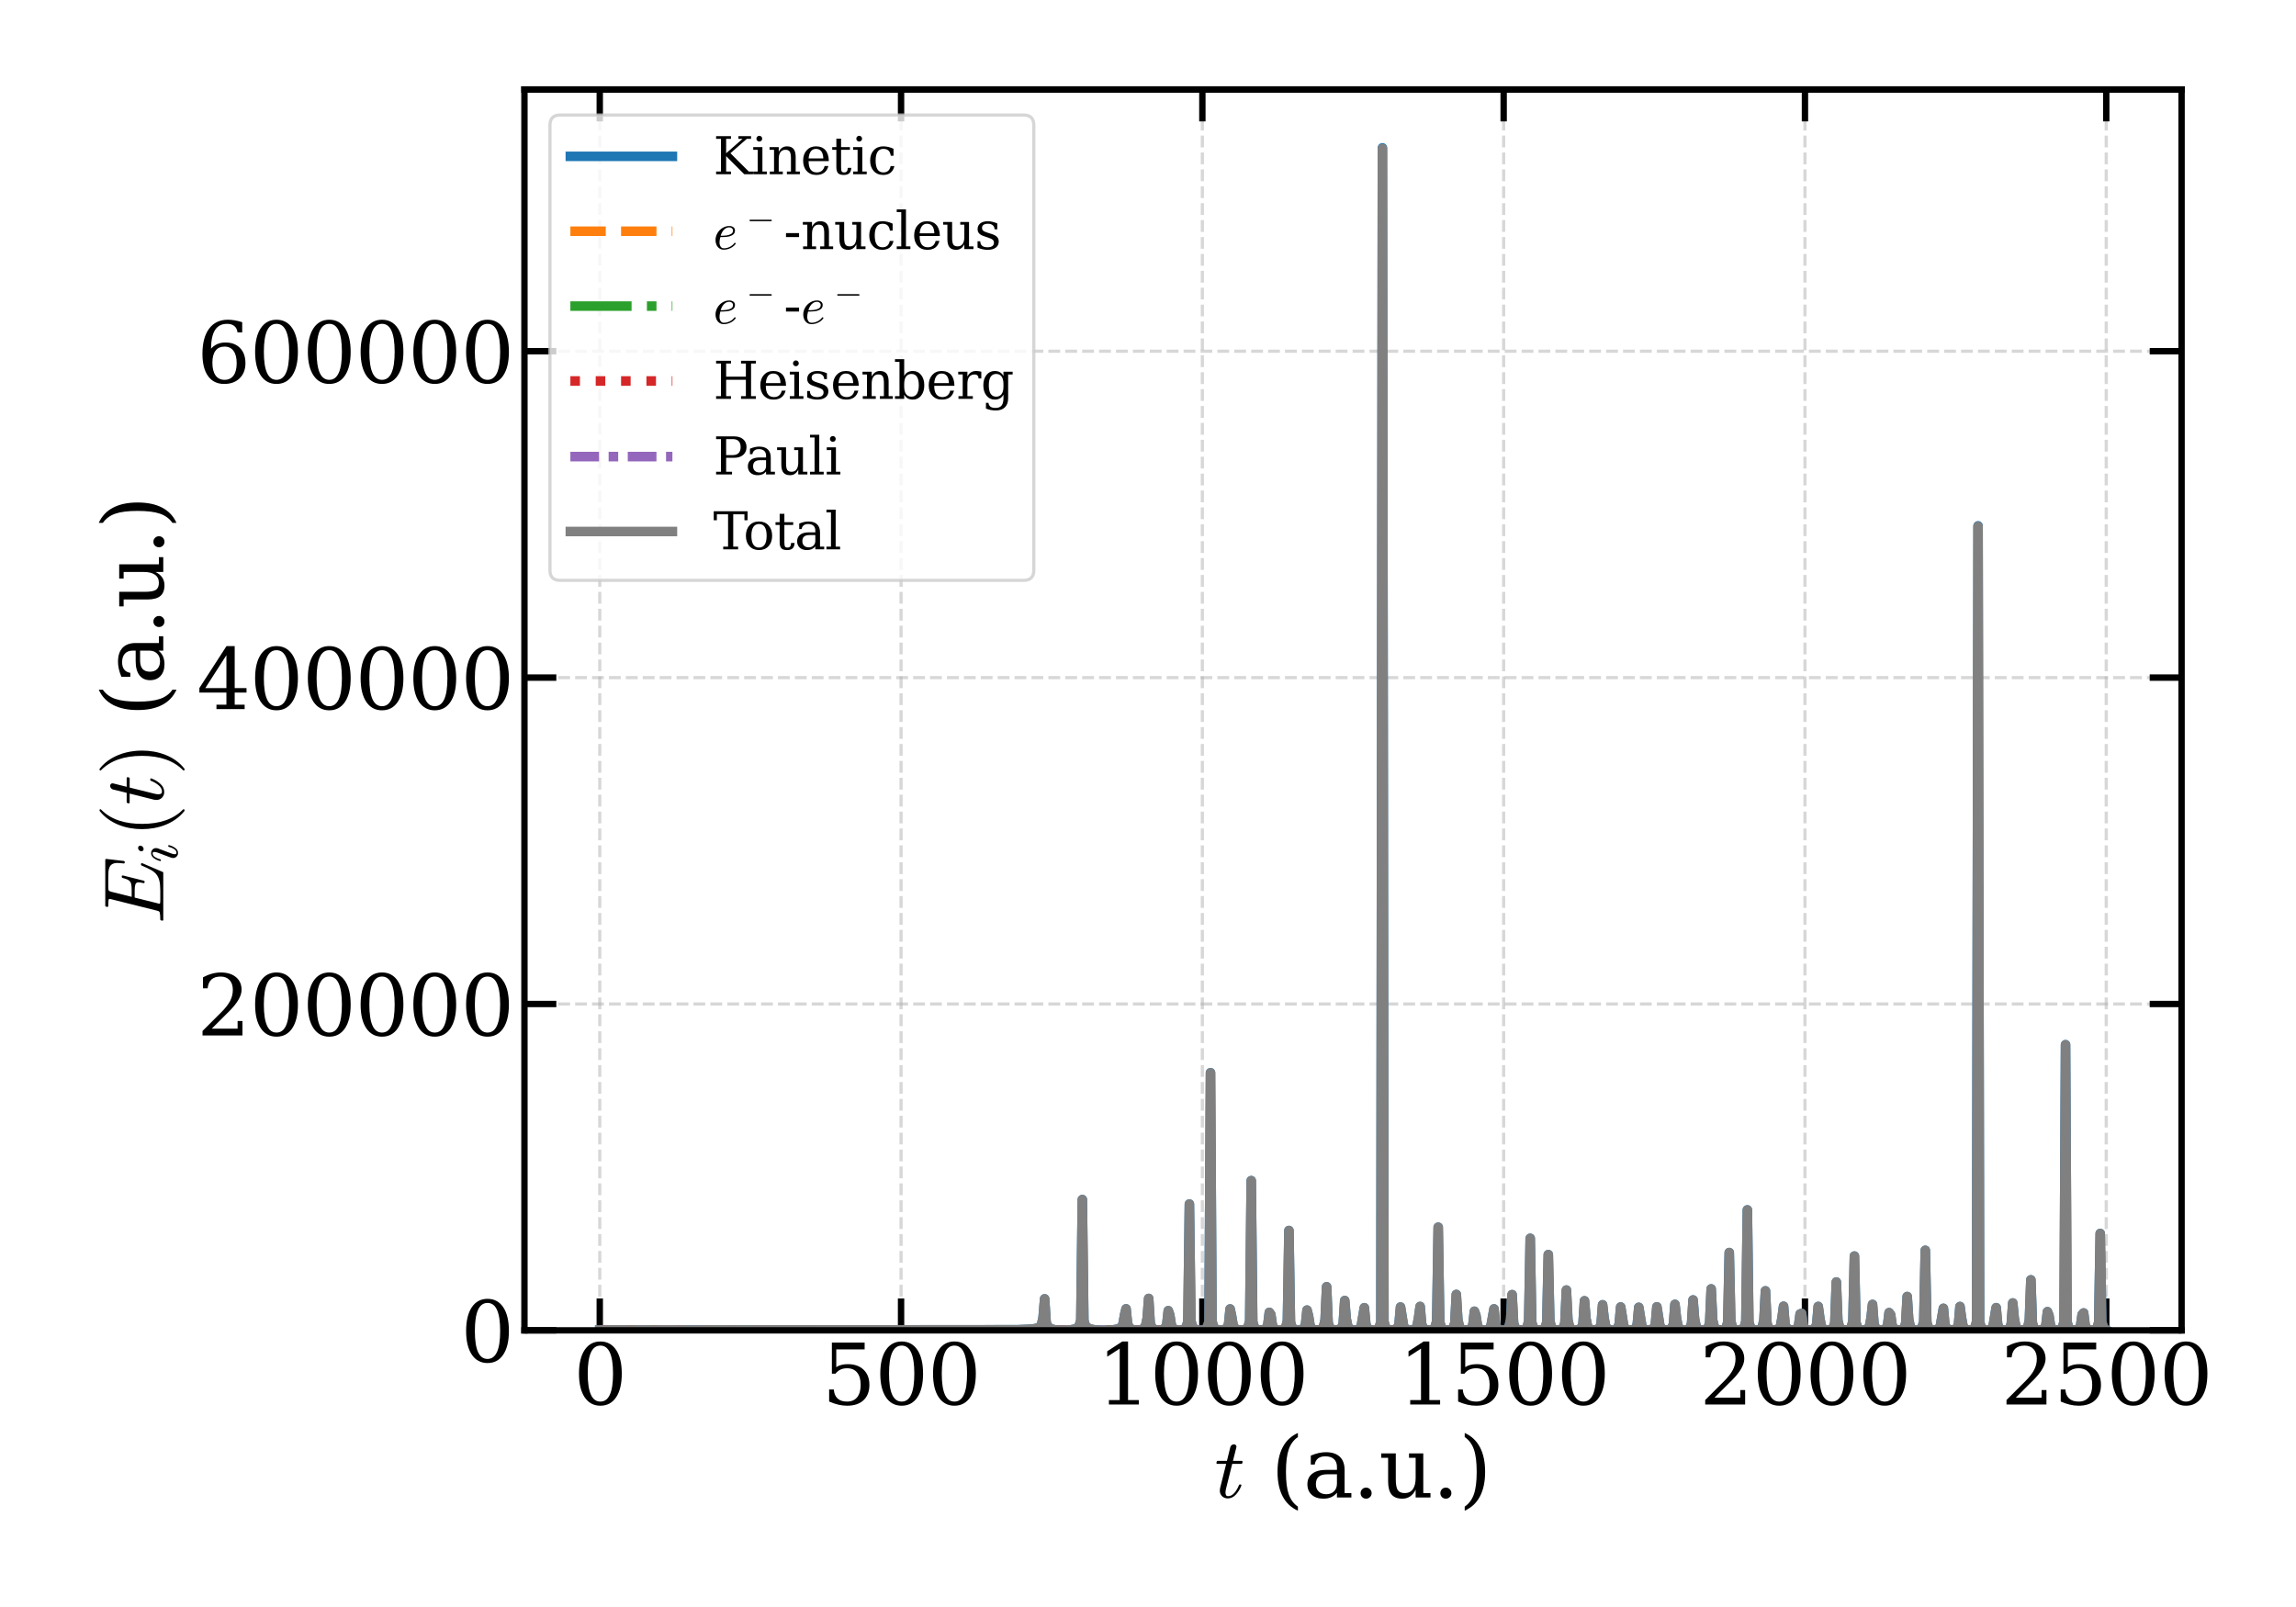 <?xml version="1.0" encoding="utf-8" standalone="no"?>
<!DOCTYPE svg PUBLIC "-//W3C//DTD SVG 1.1//EN"
  "http://www.w3.org/Graphics/SVG/1.1/DTD/svg11.dtd">
<svg xmlns:xlink="http://www.w3.org/1999/xlink" width="720pt" height="504pt" viewBox="0 0 720 504" xmlns="http://www.w3.org/2000/svg" version="1.1">
 <defs>
  <style type="text/css">*{stroke-linejoin: round; stroke-linecap: butt}</style>
 </defs>
 <g id="figure_1">
  <g id="patch_1">
   <path d="M 0 504 
L 720 504 
L 720 0 
L 0 0 
z
" style="fill: #ffffff"/>
  </g>
  <g id="axes_1">
   <g id="patch_2">
    <path d="M 164.46 417.233 
L 684.119 417.233 
L 684.119 28.08 
L 164.46 28.08 
z
" style="fill: #ffffff"/>
   </g>
   <g id="matplotlib.axis_1">
    <g id="xtick_1">
     <g id="line2d_1">
      <path d="M 188.081 417.233 
L 188.081 28.08 
" clip-path="url(#p97bc4ed02d)" style="fill: none; stroke-dasharray: 3.7,1.6; stroke-dashoffset: 0; stroke: #b0b0b0; stroke-opacity: 0.5"/>
     </g>
     <g id="line2d_2">
      <defs>
       <path id="m783e3ac7d3" d="M 0 0 
L 0 -10 
" style="stroke: #000000; stroke-width: 2"/>
      </defs>
      <g>
       <use xlink:href="#m783e3ac7d3" x="188.081" y="417.233" style="stroke: #000000; stroke-width: 2"/>
      </g>
     </g>
     <g id="line2d_3">
      <defs>
       <path id="m27026e82f8" d="M 0 0 
L 0 10 
" style="stroke: #000000; stroke-width: 2"/>
      </defs>
      <g>
       <use xlink:href="#m27026e82f8" x="188.081" y="28.08" style="stroke: #000000; stroke-width: 2"/>
      </g>
     </g>
     <g id="text_1">
      <!-- 0 -->
      <g transform="translate(179.81 440.488) scale(0.26 -0.26)">
       <defs>
        <path id="DejaVuSerif-30" d="M 2034 219 
Q 2513 219 2750 744 
Q 2988 1269 2988 2328 
Q 2988 3391 2750 3916 
Q 2513 4441 2034 4441 
Q 1556 4441 1318 3916 
Q 1081 3391 1081 2328 
Q 1081 1269 1318 744 
Q 1556 219 2034 219 
z
M 2034 -91 
Q 1275 -91 848 546 
Q 422 1184 422 2328 
Q 422 3475 848 4112 
Q 1275 4750 2034 4750 
Q 2797 4750 3222 4112 
Q 3647 3475 3647 2328 
Q 3647 1184 3222 546 
Q 2797 -91 2034 -91 
z
" transform="scale(0.016)"/>
       </defs>
       <use xlink:href="#DejaVuSerif-30"/>
      </g>
     </g>
    </g>
    <g id="xtick_2">
     <g id="line2d_4">
      <path d="M 282.564 417.233 
L 282.564 28.08 
" clip-path="url(#p97bc4ed02d)" style="fill: none; stroke-dasharray: 3.7,1.6; stroke-dashoffset: 0; stroke: #b0b0b0; stroke-opacity: 0.5"/>
     </g>
     <g id="line2d_5">
      <g>
       <use xlink:href="#m783e3ac7d3" x="282.564" y="417.233" style="stroke: #000000; stroke-width: 2"/>
      </g>
     </g>
     <g id="line2d_6">
      <g>
       <use xlink:href="#m27026e82f8" x="282.564" y="28.08" style="stroke: #000000; stroke-width: 2"/>
      </g>
     </g>
     <g id="text_2">
      <!-- 500 -->
      <g transform="translate(257.75 440.488) scale(0.26 -0.26)">
       <defs>
        <path id="DejaVuSerif-35" d="M 3219 4666 
L 3219 4153 
L 1081 4153 
L 1081 2816 
Q 1244 2928 1461 2984 
Q 1678 3041 1947 3041 
Q 2703 3041 3140 2622 
Q 3578 2203 3578 1478 
Q 3578 738 3136 323 
Q 2694 -91 1894 -91 
Q 1572 -91 1234 -12 
Q 897 66 544 225 
L 544 1131 
L 897 1131 
Q 925 688 1179 453 
Q 1434 219 1894 219 
Q 2388 219 2653 544 
Q 2919 869 2919 1478 
Q 2919 2084 2655 2407 
Q 2391 2731 1894 2731 
Q 1613 2731 1398 2631 
Q 1184 2531 1019 2322 
L 750 2322 
L 750 4666 
L 3219 4666 
z
" transform="scale(0.016)"/>
       </defs>
       <use xlink:href="#DejaVuSerif-35"/>
       <use xlink:href="#DejaVuSerif-30" x="63.623"/>
       <use xlink:href="#DejaVuSerif-30" x="127.246"/>
      </g>
     </g>
    </g>
    <g id="xtick_3">
     <g id="line2d_7">
      <path d="M 377.048 417.233 
L 377.048 28.08 
" clip-path="url(#p97bc4ed02d)" style="fill: none; stroke-dasharray: 3.7,1.6; stroke-dashoffset: 0; stroke: #b0b0b0; stroke-opacity: 0.5"/>
     </g>
     <g id="line2d_8">
      <g>
       <use xlink:href="#m783e3ac7d3" x="377.048" y="417.233" style="stroke: #000000; stroke-width: 2"/>
      </g>
     </g>
     <g id="line2d_9">
      <g>
       <use xlink:href="#m27026e82f8" x="377.048" y="28.08" style="stroke: #000000; stroke-width: 2"/>
      </g>
     </g>
     <g id="text_3">
      <!-- 1000 -->
      <g transform="translate(343.963 440.488) scale(0.26 -0.26)">
       <defs>
        <path id="DejaVuSerif-31" d="M 909 0 
L 909 331 
L 1722 331 
L 1722 4213 
L 781 3603 
L 781 4013 
L 1919 4750 
L 2350 4750 
L 2350 331 
L 3163 331 
L 3163 0 
L 909 0 
z
" transform="scale(0.016)"/>
       </defs>
       <use xlink:href="#DejaVuSerif-31"/>
       <use xlink:href="#DejaVuSerif-30" x="63.623"/>
       <use xlink:href="#DejaVuSerif-30" x="127.246"/>
       <use xlink:href="#DejaVuSerif-30" x="190.869"/>
      </g>
     </g>
    </g>
    <g id="xtick_4">
     <g id="line2d_10">
      <path d="M 471.531 417.233 
L 471.531 28.08 
" clip-path="url(#p97bc4ed02d)" style="fill: none; stroke-dasharray: 3.7,1.6; stroke-dashoffset: 0; stroke: #b0b0b0; stroke-opacity: 0.5"/>
     </g>
     <g id="line2d_11">
      <g>
       <use xlink:href="#m783e3ac7d3" x="471.531" y="417.233" style="stroke: #000000; stroke-width: 2"/>
      </g>
     </g>
     <g id="line2d_12">
      <g>
       <use xlink:href="#m27026e82f8" x="471.531" y="28.08" style="stroke: #000000; stroke-width: 2"/>
      </g>
     </g>
     <g id="text_4">
      <!-- 1500 -->
      <g transform="translate(438.446 440.488) scale(0.26 -0.26)">
       <use xlink:href="#DejaVuSerif-31"/>
       <use xlink:href="#DejaVuSerif-35" x="63.623"/>
       <use xlink:href="#DejaVuSerif-30" x="127.246"/>
       <use xlink:href="#DejaVuSerif-30" x="190.869"/>
      </g>
     </g>
    </g>
    <g id="xtick_5">
     <g id="line2d_13">
      <path d="M 566.014 417.233 
L 566.014 28.08 
" clip-path="url(#p97bc4ed02d)" style="fill: none; stroke-dasharray: 3.7,1.6; stroke-dashoffset: 0; stroke: #b0b0b0; stroke-opacity: 0.5"/>
     </g>
     <g id="line2d_14">
      <g>
       <use xlink:href="#m783e3ac7d3" x="566.014" y="417.233" style="stroke: #000000; stroke-width: 2"/>
      </g>
     </g>
     <g id="line2d_15">
      <g>
       <use xlink:href="#m27026e82f8" x="566.014" y="28.08" style="stroke: #000000; stroke-width: 2"/>
      </g>
     </g>
     <g id="text_5">
      <!-- 2000 -->
      <g transform="translate(532.929 440.488) scale(0.26 -0.26)">
       <defs>
        <path id="DejaVuSerif-32" d="M 819 3553 
L 469 3553 
L 469 4384 
Q 803 4563 1142 4656 
Q 1481 4750 1806 4750 
Q 2534 4750 2956 4397 
Q 3378 4044 3378 3438 
Q 3378 2753 2422 1800 
Q 2347 1728 2309 1691 
L 1131 513 
L 3078 513 
L 3078 1088 
L 3444 1088 
L 3444 0 
L 434 0 
L 434 341 
L 1850 1753 
Q 2319 2222 2519 2614 
Q 2719 3006 2719 3438 
Q 2719 3909 2473 4175 
Q 2228 4441 1797 4441 
Q 1350 4441 1106 4219 
Q 863 3997 819 3553 
z
" transform="scale(0.016)"/>
       </defs>
       <use xlink:href="#DejaVuSerif-32"/>
       <use xlink:href="#DejaVuSerif-30" x="63.623"/>
       <use xlink:href="#DejaVuSerif-30" x="127.246"/>
       <use xlink:href="#DejaVuSerif-30" x="190.869"/>
      </g>
     </g>
    </g>
    <g id="xtick_6">
     <g id="line2d_16">
      <path d="M 660.498 417.233 
L 660.498 28.08 
" clip-path="url(#p97bc4ed02d)" style="fill: none; stroke-dasharray: 3.7,1.6; stroke-dashoffset: 0; stroke: #b0b0b0; stroke-opacity: 0.5"/>
     </g>
     <g id="line2d_17">
      <g>
       <use xlink:href="#m783e3ac7d3" x="660.498" y="417.233" style="stroke: #000000; stroke-width: 2"/>
      </g>
     </g>
     <g id="line2d_18">
      <g>
       <use xlink:href="#m27026e82f8" x="660.498" y="28.08" style="stroke: #000000; stroke-width: 2"/>
      </g>
     </g>
     <g id="text_6">
      <!-- 2500 -->
      <g transform="translate(627.413 440.488) scale(0.26 -0.26)">
       <use xlink:href="#DejaVuSerif-32"/>
       <use xlink:href="#DejaVuSerif-35" x="63.623"/>
       <use xlink:href="#DejaVuSerif-30" x="127.246"/>
       <use xlink:href="#DejaVuSerif-30" x="190.869"/>
      </g>
     </g>
    </g>
    <g id="text_7">
     <!-- $t$ (a.u.) -->
     <g transform="translate(380.869 469.652) scale(0.26 -0.26)">
      <defs>
       <path id="Cmmi10-74" d="M 397 519 
Q 397 613 416 697 
L 878 2534 
L 206 2534 
Q 141 2534 141 2619 
Q 166 2759 225 2759 
L 934 2759 
L 1191 3803 
Q 1216 3888 1291 3947 
Q 1366 4006 1459 4006 
Q 1541 4006 1595 3957 
Q 1650 3909 1650 3828 
Q 1650 3809 1648 3798 
Q 1647 3788 1644 3775 
L 1388 2759 
L 2047 2759 
Q 2113 2759 2113 2675 
Q 2109 2659 2100 2621 
Q 2091 2584 2075 2559 
Q 2059 2534 2028 2534 
L 1331 2534 
L 872 684 
Q 825 503 825 372 
Q 825 97 1013 97 
Q 1294 97 1511 361 
Q 1728 625 1844 941 
Q 1869 978 1894 978 
L 1972 978 
Q 1997 978 2012 961 
Q 2028 944 2028 922 
Q 2028 909 2022 903 
Q 1881 516 1612 222 
Q 1344 -72 997 -72 
Q 744 -72 570 93 
Q 397 259 397 519 
z
" transform="scale(0.016)"/>
       <path id="DejaVuSerif-20" transform="scale(0.016)"/>
       <path id="DejaVuSerif-28" d="M 2041 -997 
Q 1281 -656 893 83 
Q 506 822 506 1931 
Q 506 3044 893 3783 
Q 1281 4522 2041 4863 
L 2041 4556 
Q 1559 4225 1350 3623 
Q 1141 3022 1141 1931 
Q 1141 844 1350 242 
Q 1559 -359 2041 -691 
L 2041 -997 
z
" transform="scale(0.016)"/>
       <path id="DejaVuSerif-61" d="M 2547 1044 
L 2547 1747 
L 1806 1747 
Q 1378 1747 1168 1562 
Q 959 1378 959 997 
Q 959 650 1171 447 
Q 1384 244 1747 244 
Q 2106 244 2326 466 
Q 2547 688 2547 1044 
z
M 3122 2075 
L 3122 331 
L 3634 331 
L 3634 0 
L 2547 0 
L 2547 359 
Q 2356 128 2106 18 
Q 1856 -91 1522 -91 
Q 969 -91 644 203 
Q 319 497 319 997 
Q 319 1513 691 1797 
Q 1063 2081 1741 2081 
L 2547 2081 
L 2547 2309 
Q 2547 2688 2317 2895 
Q 2088 3103 1672 3103 
Q 1328 3103 1125 2947 
Q 922 2791 872 2484 
L 575 2484 
L 575 3156 
Q 875 3284 1158 3348 
Q 1441 3413 1709 3413 
Q 2400 3413 2761 3070 
Q 3122 2728 3122 2075 
z
" transform="scale(0.016)"/>
       <path id="DejaVuSerif-2e" d="M 603 325 
Q 603 500 722 622 
Q 841 744 1019 744 
Q 1191 744 1312 622 
Q 1434 500 1434 325 
Q 1434 153 1312 31 
Q 1191 -91 1019 -91 
Q 841 -91 722 29 
Q 603 150 603 325 
z
" transform="scale(0.016)"/>
       <path id="DejaVuSerif-75" d="M 2266 3322 
L 3341 3322 
L 3341 331 
L 3884 331 
L 3884 0 
L 2766 0 
L 2766 588 
Q 2606 256 2353 82 
Q 2100 -91 1766 -91 
Q 1213 -91 952 223 
Q 691 538 691 1209 
L 691 2988 
L 172 2988 
L 172 3322 
L 1269 3322 
L 1269 1388 
Q 1269 781 1417 556 
Q 1566 331 1947 331 
Q 2347 331 2556 625 
Q 2766 919 2766 1478 
L 2766 2988 
L 2266 2988 
L 2266 3322 
z
" transform="scale(0.016)"/>
       <path id="DejaVuSerif-29" d="M 453 -997 
L 453 -691 
Q 934 -359 1145 242 
Q 1356 844 1356 1931 
Q 1356 3022 1145 3623 
Q 934 4225 453 4556 
L 453 4863 
Q 1216 4522 1603 3783 
Q 1991 3044 1991 1931 
Q 1991 822 1603 83 
Q 1216 -656 453 -997 
z
" transform="scale(0.016)"/>
      </defs>
      <use xlink:href="#Cmmi10-74" transform="translate(0 0.016)"/>
      <use xlink:href="#DejaVuSerif-20" transform="translate(36.084 0.016)"/>
      <use xlink:href="#DejaVuSerif-28" transform="translate(67.871 0.016)"/>
      <use xlink:href="#DejaVuSerif-61" transform="translate(106.885 0.016)"/>
      <use xlink:href="#DejaVuSerif-2e" transform="translate(166.504 0.016)"/>
      <use xlink:href="#DejaVuSerif-75" transform="translate(198.291 0.016)"/>
      <use xlink:href="#DejaVuSerif-2e" transform="translate(262.695 0.016)"/>
      <use xlink:href="#DejaVuSerif-29" transform="translate(294.482 0.016)"/>
     </g>
    </g>
   </g>
   <g id="matplotlib.axis_2">
    <g id="ytick_1">
     <g id="line2d_19">
      <path d="M 164.46 417.232 
L 684.119 417.232 
" clip-path="url(#p97bc4ed02d)" style="fill: none; stroke-dasharray: 3.7,1.6; stroke-dashoffset: 0; stroke: #b0b0b0; stroke-opacity: 0.5"/>
     </g>
     <g id="line2d_20">
      <defs>
       <path id="m51a4ccae5e" d="M 0 0 
L 10 0 
" style="stroke: #000000; stroke-width: 2"/>
      </defs>
      <g>
       <use xlink:href="#m51a4ccae5e" x="164.46" y="417.232" style="stroke: #000000; stroke-width: 2"/>
      </g>
     </g>
     <g id="line2d_21">
      <defs>
       <path id="m4ea6a52011" d="M 0 0 
L -10 0 
" style="stroke: #000000; stroke-width: 2"/>
      </defs>
      <g>
       <use xlink:href="#m4ea6a52011" x="684.119" y="417.232" style="stroke: #000000; stroke-width: 2"/>
      </g>
     </g>
     <g id="text_8">
      <!-- 0 -->
      <g transform="translate(144.417 427.11) scale(0.26 -0.26)">
       <use xlink:href="#DejaVuSerif-30"/>
      </g>
     </g>
    </g>
    <g id="ytick_2">
     <g id="line2d_22">
      <path d="M 164.46 314.874 
L 684.119 314.874 
" clip-path="url(#p97bc4ed02d)" style="fill: none; stroke-dasharray: 3.7,1.6; stroke-dashoffset: 0; stroke: #b0b0b0; stroke-opacity: 0.5"/>
     </g>
     <g id="line2d_23">
      <g>
       <use xlink:href="#m51a4ccae5e" x="164.46" y="314.874" style="stroke: #000000; stroke-width: 2"/>
      </g>
     </g>
     <g id="line2d_24">
      <g>
       <use xlink:href="#m4ea6a52011" x="684.119" y="314.874" style="stroke: #000000; stroke-width: 2"/>
      </g>
     </g>
     <g id="text_9">
      <!-- 200000 -->
      <g transform="translate(61.705 324.752) scale(0.26 -0.26)">
       <use xlink:href="#DejaVuSerif-32"/>
       <use xlink:href="#DejaVuSerif-30" x="63.623"/>
       <use xlink:href="#DejaVuSerif-30" x="127.246"/>
       <use xlink:href="#DejaVuSerif-30" x="190.869"/>
       <use xlink:href="#DejaVuSerif-30" x="254.492"/>
       <use xlink:href="#DejaVuSerif-30" x="318.115"/>
      </g>
     </g>
    </g>
    <g id="ytick_3">
     <g id="line2d_25">
      <path d="M 164.46 212.516 
L 684.119 212.516 
" clip-path="url(#p97bc4ed02d)" style="fill: none; stroke-dasharray: 3.7,1.6; stroke-dashoffset: 0; stroke: #b0b0b0; stroke-opacity: 0.5"/>
     </g>
     <g id="line2d_26">
      <g>
       <use xlink:href="#m51a4ccae5e" x="164.46" y="212.516" style="stroke: #000000; stroke-width: 2"/>
      </g>
     </g>
     <g id="line2d_27">
      <g>
       <use xlink:href="#m4ea6a52011" x="684.119" y="212.516" style="stroke: #000000; stroke-width: 2"/>
      </g>
     </g>
     <g id="text_10">
      <!-- 400000 -->
      <g transform="translate(61.705 222.394) scale(0.26 -0.26)">
       <defs>
        <path id="DejaVuSerif-34" d="M 2234 1581 
L 2234 4063 
L 641 1581 
L 2234 1581 
z
M 3609 0 
L 1484 0 
L 1484 331 
L 2234 331 
L 2234 1247 
L 197 1247 
L 197 1588 
L 2241 4750 
L 2859 4750 
L 2859 1581 
L 3750 1581 
L 3750 1247 
L 2859 1247 
L 2859 331 
L 3609 331 
L 3609 0 
z
" transform="scale(0.016)"/>
       </defs>
       <use xlink:href="#DejaVuSerif-34"/>
       <use xlink:href="#DejaVuSerif-30" x="63.623"/>
       <use xlink:href="#DejaVuSerif-30" x="127.246"/>
       <use xlink:href="#DejaVuSerif-30" x="190.869"/>
       <use xlink:href="#DejaVuSerif-30" x="254.492"/>
       <use xlink:href="#DejaVuSerif-30" x="318.115"/>
      </g>
     </g>
    </g>
    <g id="ytick_4">
     <g id="line2d_28">
      <path d="M 164.46 110.158 
L 684.119 110.158 
" clip-path="url(#p97bc4ed02d)" style="fill: none; stroke-dasharray: 3.7,1.6; stroke-dashoffset: 0; stroke: #b0b0b0; stroke-opacity: 0.5"/>
     </g>
     <g id="line2d_29">
      <g>
       <use xlink:href="#m51a4ccae5e" x="164.46" y="110.158" style="stroke: #000000; stroke-width: 2"/>
      </g>
     </g>
     <g id="line2d_30">
      <g>
       <use xlink:href="#m4ea6a52011" x="684.119" y="110.158" style="stroke: #000000; stroke-width: 2"/>
      </g>
     </g>
     <g id="text_11">
      <!-- 600000 -->
      <g transform="translate(61.705 120.036) scale(0.26 -0.26)">
       <defs>
        <path id="DejaVuSerif-36" d="M 2094 219 
Q 2534 219 2771 542 
Q 3009 866 3009 1472 
Q 3009 2078 2771 2401 
Q 2534 2725 2094 2725 
Q 1647 2725 1412 2412 
Q 1178 2100 1178 1509 
Q 1178 888 1415 553 
Q 1653 219 2094 219 
z
M 1075 2569 
Q 1288 2803 1556 2918 
Q 1825 3034 2163 3034 
Q 2859 3034 3264 2615 
Q 3669 2197 3669 1472 
Q 3669 763 3233 336 
Q 2797 -91 2069 -91 
Q 1278 -91 853 498 
Q 428 1088 428 2181 
Q 428 3406 931 4078 
Q 1434 4750 2350 4750 
Q 2597 4750 2869 4703 
Q 3141 4656 3425 4563 
L 3425 3794 
L 3072 3794 
Q 3034 4109 2831 4275 
Q 2628 4441 2284 4441 
Q 1678 4441 1381 3981 
Q 1084 3522 1075 2569 
z
" transform="scale(0.016)"/>
       </defs>
       <use xlink:href="#DejaVuSerif-36"/>
       <use xlink:href="#DejaVuSerif-30" x="63.623"/>
       <use xlink:href="#DejaVuSerif-30" x="127.246"/>
       <use xlink:href="#DejaVuSerif-30" x="190.869"/>
       <use xlink:href="#DejaVuSerif-30" x="254.492"/>
       <use xlink:href="#DejaVuSerif-30" x="318.115"/>
      </g>
     </g>
    </g>
    <g id="text_12">
     <!-- $E_i(t)$ (a.u.) -->
     <g transform="translate(51.205 289.736) rotate(-90) scale(0.26 -0.26)">
      <defs>
       <path id="Cmmi10-45" d="M 300 0 
Q 238 0 238 84 
Q 241 100 250 139 
Q 259 178 276 201 
Q 294 225 319 225 
Q 709 225 863 269 
Q 947 297 984 441 
L 1863 3956 
Q 1875 4019 1875 4044 
Q 1875 4113 1797 4122 
Q 1678 4147 1338 4147 
Q 1275 4147 1275 4231 
Q 1278 4247 1287 4286 
Q 1297 4325 1314 4348 
Q 1331 4372 1356 4372 
L 4825 4372 
Q 4891 4372 4891 4288 
L 4738 2963 
Q 4738 2947 4714 2926 
Q 4691 2906 4672 2906 
L 4616 2906 
Q 4550 2906 4550 2988 
Q 4588 3300 4588 3450 
Q 4588 3706 4500 3848 
Q 4413 3991 4267 4053 
Q 4122 4116 3945 4131 
Q 3769 4147 3481 4147 
L 2753 4147 
Q 2578 4147 2522 4117 
Q 2466 4088 2419 3928 
L 2034 2381 
L 2534 2381 
Q 2859 2381 3025 2426 
Q 3191 2472 3287 2615 
Q 3384 2759 3463 3072 
Q 3469 3094 3486 3111 
Q 3503 3128 3525 3128 
L 3584 3128 
Q 3647 3128 3647 3047 
L 3250 1466 
Q 3238 1409 3188 1409 
L 3128 1409 
Q 3066 1409 3066 1491 
Q 3128 1747 3128 1869 
Q 3128 2056 2959 2106 
Q 2791 2156 2509 2156 
L 1978 2156 
L 1544 416 
Q 1516 338 1516 275 
Q 1516 225 1734 225 
L 2509 225 
Q 2972 225 3259 297 
Q 3547 369 3736 526 
Q 3925 684 4062 928 
Q 4200 1172 4397 1638 
Q 4409 1678 4453 1678 
L 4513 1678 
Q 4538 1678 4556 1656 
Q 4575 1634 4575 1606 
Q 4575 1594 4569 1581 
L 3909 38 
Q 3897 0 3859 0 
L 300 0 
z
" transform="scale(0.016)"/>
       <path id="Cmmi10-69" d="M 500 459 
Q 500 578 550 709 
L 1069 2088 
Q 1153 2322 1153 2472 
Q 1153 2663 1013 2663 
Q 759 2663 595 2402 
Q 431 2141 353 1819 
Q 341 1778 300 1778 
L 225 1778 
Q 172 1778 172 1838 
L 172 1856 
Q 275 2238 487 2533 
Q 700 2828 1025 2828 
Q 1253 2828 1411 2678 
Q 1569 2528 1569 2297 
Q 1569 2178 1516 2047 
L 997 672 
Q 909 459 909 288 
Q 909 97 1056 97 
Q 1306 97 1473 364 
Q 1641 631 1709 941 
Q 1722 978 1759 978 
L 1838 978 
Q 1863 978 1878 961 
Q 1894 944 1894 922 
Q 1894 916 1888 903 
Q 1800 541 1583 234 
Q 1366 -72 1044 -72 
Q 819 -72 659 83 
Q 500 238 500 459 
z
M 1222 3878 
Q 1222 4013 1334 4122 
Q 1447 4231 1581 4231 
Q 1691 4231 1761 4164 
Q 1831 4097 1831 3994 
Q 1831 3850 1717 3742 
Q 1603 3634 1466 3634 
Q 1363 3634 1292 3704 
Q 1222 3775 1222 3878 
z
" transform="scale(0.016)"/>
       <path id="Cmr10-28" d="M 1984 -1588 
Q 1628 -1306 1370 -942 
Q 1113 -578 948 -165 
Q 784 247 703 697 
Q 622 1147 622 1600 
Q 622 2059 703 2509 
Q 784 2959 951 3375 
Q 1119 3791 1378 4153 
Q 1638 4516 1984 4788 
Q 1984 4800 2016 4800 
L 2075 4800 
Q 2094 4800 2109 4783 
Q 2125 4766 2125 4744 
Q 2125 4716 2113 4703 
Q 1800 4397 1592 4047 
Q 1384 3697 1257 3301 
Q 1131 2906 1075 2482 
Q 1019 2059 1019 1600 
Q 1019 -434 2106 -1491 
Q 2125 -1509 2125 -1544 
Q 2125 -1559 2108 -1579 
Q 2091 -1600 2075 -1600 
L 2016 -1600 
Q 1984 -1600 1984 -1588 
z
" transform="scale(0.016)"/>
       <path id="Cmr10-29" d="M 416 -1600 
Q 359 -1600 359 -1544 
Q 359 -1516 372 -1503 
Q 1466 -434 1466 1600 
Q 1466 3634 384 4691 
Q 359 4706 359 4744 
Q 359 4766 376 4783 
Q 394 4800 416 4800 
L 475 4800 
Q 494 4800 506 4788 
Q 966 4425 1272 3906 
Q 1578 3388 1720 2800 
Q 1863 2213 1863 1600 
Q 1863 1147 1786 708 
Q 1709 269 1542 -157 
Q 1375 -584 1119 -945 
Q 863 -1306 506 -1588 
Q 494 -1600 475 -1600 
L 416 -1600 
z
" transform="scale(0.016)"/>
      </defs>
      <use xlink:href="#Cmmi10-45" transform="translate(0 0.016)"/>
      <use xlink:href="#Cmmi10-69" transform="translate(73.779 -16.991) scale(0.7)"/>
      <use xlink:href="#Cmr10-28" transform="translate(104.253 0.016)"/>
      <use xlink:href="#Cmmi10-74" transform="translate(143.072 0.016)"/>
      <use xlink:href="#Cmr10-29" transform="translate(179.156 0.016)"/>
      <use xlink:href="#DejaVuSerif-20" transform="translate(217.974 0.016)"/>
      <use xlink:href="#DejaVuSerif-28" transform="translate(249.761 0.016)"/>
      <use xlink:href="#DejaVuSerif-61" transform="translate(288.775 0.016)"/>
      <use xlink:href="#DejaVuSerif-2e" transform="translate(348.394 0.016)"/>
      <use xlink:href="#DejaVuSerif-75" transform="translate(380.181 0.016)"/>
      <use xlink:href="#DejaVuSerif-2e" transform="translate(444.585 0.016)"/>
      <use xlink:href="#DejaVuSerif-29" transform="translate(476.372 0.016)"/>
     </g>
    </g>
   </g>
   <g id="line2d_31">
    <path d="M 188.081 417.155 
L 319.071 417.046 
L 323.327 416.867 
L 324.746 416.669 
L 325.692 416.352 
L 326.165 416.022 
L 326.638 415.343 
L 327.11 413.168 
L 327.583 407.358 
L 328.056 414.766 
L 328.529 415.936 
L 329.002 416.442 
L 329.948 416.882 
L 330.894 417.08 
L 333.258 417.23 
L 335.622 417.116 
L 337.041 416.838 
L 337.514 416.641 
L 337.987 416.315 
L 338.46 415.704 
L 338.933 414.079 
L 339.406 376.212 
L 339.878 414.253 
L 340.351 415.725 
L 340.824 416.277 
L 341.77 416.781 
L 343.189 417.08 
L 345.553 417.226 
L 348.39 417.156 
L 349.809 416.97 
L 350.755 416.72 
L 351.228 416.494 
L 351.701 416.089 
L 352.174 415.267 
L 352.647 412.402 
L 353.119 410.494 
L 353.592 415.229 
L 354.065 416.258 
L 354.538 416.722 
L 355.484 417.125 
L 356.43 417.23 
L 357.375 417.155 
L 358.321 416.839 
L 358.794 416.475 
L 359.267 415.736 
L 359.74 413.492 
L 360.213 407.232 
L 360.686 415.055 
L 361.159 416.242 
L 361.631 416.745 
L 362.577 417.153 
L 363.523 417.226 
L 364.469 417.044 
L 364.942 416.807 
L 365.415 416.362 
L 365.887 415.37 
L 366.36 411.072 
L 366.833 412.463 
L 367.306 415.585 
L 367.779 416.45 
L 368.252 416.853 
L 369.198 417.185 
L 370.143 417.213 
L 371.089 416.972 
L 371.562 416.673 
L 372.035 416.087 
L 372.508 414.536 
L 372.981 377.62 
L 373.454 414.332 
L 373.927 416.003 
L 374.399 416.626 
L 374.872 416.941 
L 375.818 417.203 
L 376.764 417.206 
L 377.71 416.949 
L 378.183 416.641 
L 378.655 416.04 
L 379.128 414.507 
L 379.601 336.427 
L 380.074 414.436 
L 380.547 416.056 
L 381.02 416.666 
L 381.493 416.972 
L 382.439 417.216 
L 383.384 417.177 
L 384.33 416.811 
L 384.803 416.355 
L 385.276 415.324 
L 385.749 410.536 
L 386.222 412.791 
L 386.695 415.659 
L 387.167 416.481 
L 387.64 416.863 
L 388.586 417.188 
L 389.532 417.21 
L 390.478 416.955 
L 390.951 416.641 
L 391.423 416.018 
L 391.896 414.373 
L 392.369 370.273 
L 392.842 414.622 
L 393.315 416.156 
L 393.788 416.739 
L 394.261 417.028 
L 395.207 417.229 
L 396.152 417.105 
L 396.625 416.889 
L 397.098 416.467 
L 397.571 415.519 
L 398.044 411.604 
L 398.517 412.26 
L 398.99 415.621 
L 399.463 416.508 
L 399.935 416.909 
L 400.881 417.212 
L 401.827 417.167 
L 402.3 417.012 
L 402.773 416.708 
L 403.246 416.089 
L 403.719 414.394 
L 404.192 385.914 
L 404.664 414.689 
L 405.137 416.179 
L 405.61 416.751 
L 406.083 417.034 
L 407.029 417.229 
L 407.975 417.098 
L 408.448 416.873 
L 408.92 416.433 
L 409.393 415.428 
L 409.866 410.888 
L 410.339 412.73 
L 410.812 415.707 
L 411.285 416.544 
L 411.758 416.929 
L 412.704 417.216 
L 413.649 417.157 
L 414.122 416.991 
L 414.595 416.666 
L 415.068 415.992 
L 415.541 414.029 
L 416.014 403.561 
L 416.487 414.953 
L 416.96 416.266 
L 417.432 416.793 
L 417.905 417.057 
L 418.851 417.23 
L 419.797 417.075 
L 420.27 416.828 
L 420.743 416.337 
L 421.216 415.161 
L 421.688 407.894 
L 422.161 413.611 
L 422.634 415.893 
L 423.107 416.625 
L 423.58 416.971 
L 424.526 417.223 
L 425.472 417.135 
L 425.944 416.945 
L 426.417 416.574 
L 426.89 415.774 
L 427.836 410.142 
L 428.309 415.353 
L 428.782 416.409 
L 429.255 416.864 
L 430.2 417.204 
L 431.146 417.176 
L 431.619 417.03 
L 432.092 416.739 
L 432.565 416.145 
L 433.038 414.562 
L 433.511 46.357 
L 433.984 414.555 
L 434.456 416.144 
L 434.929 416.738 
L 435.402 417.03 
L 436.348 417.229 
L 437.294 417.093 
L 437.767 416.861 
L 438.24 416.402 
L 438.712 415.332 
L 439.185 409.928 
L 440.131 415.795 
L 440.604 416.586 
L 441.077 416.953 
L 442.023 417.221 
L 442.968 417.141 
L 443.441 416.955 
L 443.914 416.591 
L 444.387 415.808 
L 444.86 413.206 
L 445.333 409.746 
L 445.806 415.319 
L 446.279 416.4 
L 446.752 416.862 
L 447.697 417.205 
L 448.643 417.174 
L 449.116 417.024 
L 449.589 416.724 
L 450.062 416.108 
L 450.535 414.42 
L 451.008 384.88 
L 451.48 414.702 
L 451.953 416.194 
L 452.426 416.764 
L 452.899 417.045 
L 453.845 417.23 
L 454.791 417.074 
L 455.264 416.82 
L 455.736 416.312 
L 456.209 415.065 
L 456.682 405.978 
L 457.155 413.869 
L 457.628 415.964 
L 458.101 416.662 
L 458.574 416.993 
L 459.52 417.227 
L 460.465 417.112 
L 460.938 416.896 
L 461.411 416.467 
L 461.884 415.491 
L 462.357 411.247 
L 462.83 412.56 
L 463.303 415.693 
L 463.776 416.549 
L 464.249 416.937 
L 465.194 417.219 
L 466.14 417.141 
L 466.613 416.952 
L 467.086 416.578 
L 467.559 415.764 
L 468.505 410.513 
L 468.977 415.407 
L 469.45 416.438 
L 469.923 416.883 
L 470.869 417.21 
L 471.815 417.162 
L 472.288 416.996 
L 472.761 416.665 
L 473.233 415.968 
L 473.706 413.87 
L 474.179 406.034 
L 474.652 415.076 
L 475.125 416.321 
L 475.598 416.827 
L 476.071 417.079 
L 477.017 417.23 
L 477.962 417.03 
L 478.435 416.73 
L 478.908 416.112 
L 479.381 414.407 
L 479.854 388.37 
L 480.327 414.735 
L 480.8 416.21 
L 481.273 416.776 
L 481.745 417.053 
L 482.691 417.23 
L 483.637 417.057 
L 484.11 416.783 
L 484.583 416.224 
L 485.056 414.78 
L 485.529 393.481 
L 486.001 414.354 
L 486.474 416.1 
L 486.947 416.727 
L 487.42 417.029 
L 488.366 417.23 
L 489.312 417.077 
L 489.785 416.82 
L 490.257 416.303 
L 490.73 415.018 
L 491.203 404.6 
L 491.676 413.998 
L 492.149 416.006 
L 492.622 416.685 
L 493.095 417.008 
L 494.041 417.229 
L 494.986 417.092 
L 495.459 416.85 
L 495.932 416.364 
L 496.405 415.193 
L 496.878 407.971 
L 497.351 413.637 
L 497.824 415.92 
L 498.297 416.649 
L 498.769 416.991 
L 499.715 417.227 
L 500.661 417.102 
L 501.134 416.869 
L 501.607 416.401 
L 502.08 415.291 
L 502.553 409.217 
L 503.025 413.387 
L 503.498 415.866 
L 503.971 416.627 
L 504.444 416.98 
L 505.39 417.226 
L 506.336 417.108 
L 506.809 416.881 
L 507.281 416.425 
L 507.754 415.355 
L 508.227 409.912 
L 509.173 415.826 
L 509.646 416.611 
L 510.119 416.973 
L 511.065 417.226 
L 512.01 417.11 
L 512.483 416.884 
L 512.956 416.431 
L 513.429 415.368 
L 513.902 410.018 
L 514.848 415.821 
L 515.321 416.609 
L 515.794 416.973 
L 516.739 417.226 
L 517.685 417.11 
L 518.158 416.883 
L 518.631 416.427 
L 519.104 415.354 
L 519.577 409.866 
L 520.522 415.834 
L 520.995 416.616 
L 521.468 416.977 
L 522.414 417.226 
L 523.36 417.105 
L 523.833 416.873 
L 524.306 416.404 
L 524.778 415.287 
L 525.251 409.09 
L 525.724 413.428 
L 526.197 415.88 
L 526.67 416.636 
L 527.143 416.987 
L 528.089 417.227 
L 529.034 417.097 
L 529.507 416.856 
L 529.98 416.369 
L 530.453 415.187 
L 530.926 407.705 
L 531.399 413.694 
L 531.872 415.942 
L 532.345 416.664 
L 532.818 417.001 
L 533.763 417.229 
L 534.709 417.085 
L 535.182 416.831 
L 535.655 416.313 
L 536.128 415.02 
L 536.601 404.234 
L 537.074 414.042 
L 537.546 416.028 
L 538.019 416.701 
L 538.492 417.02 
L 539.438 417.23 
L 540.384 417.069 
L 540.857 416.797 
L 541.33 416.241 
L 541.802 414.794 
L 542.275 392.836 
L 542.748 414.383 
L 543.221 416.12 
L 543.694 416.743 
L 544.167 417.042 
L 545.113 417.23 
L 546.058 417.048 
L 546.531 416.756 
L 547.004 416.15 
L 547.477 414.487 
L 547.95 379.454 
L 548.423 414.712 
L 548.896 416.218 
L 549.369 416.788 
L 549.842 417.065 
L 550.787 417.23 
L 551.733 417.021 
L 552.206 416.7 
L 552.679 416.021 
L 553.152 414.004 
L 553.625 404.85 
L 554.098 415.05 
L 554.57 416.327 
L 555.043 416.839 
L 555.516 417.09 
L 556.462 417.228 
L 557.408 416.986 
L 557.881 416.63 
L 558.354 415.857 
L 558.826 413.286 
L 559.299 409.679 
L 559.772 415.35 
L 560.245 416.433 
L 560.718 416.89 
L 561.191 417.116 
L 562.137 417.223 
L 562.61 417.142 
L 563.082 416.944 
L 563.555 416.544 
L 564.028 415.644 
L 564.501 412.106 
L 564.974 411.926 
L 565.447 415.617 
L 565.92 416.535 
L 566.393 416.94 
L 567.338 417.223 
L 568.284 417.117 
L 568.757 416.892 
L 569.23 416.436 
L 569.703 415.357 
L 570.176 409.739 
L 570.649 413.273 
L 571.122 415.857 
L 571.595 416.632 
L 572.067 416.988 
L 573.013 417.228 
L 573.959 417.086 
L 574.432 416.828 
L 574.905 416.3 
L 575.378 414.961 
L 575.851 402.064 
L 576.323 414.17 
L 576.796 416.069 
L 577.269 416.724 
L 577.742 417.034 
L 578.688 417.23 
L 579.634 417.046 
L 580.107 416.749 
L 580.579 416.125 
L 581.052 414.378 
L 581.525 393.933 
L 581.998 414.818 
L 582.471 416.256 
L 582.944 416.809 
L 583.417 417.076 
L 584.363 417.229 
L 585.308 416.998 
L 585.781 416.65 
L 586.254 415.896 
L 586.727 413.445 
L 587.2 409.109 
L 587.673 415.306 
L 588.146 416.42 
L 588.619 416.886 
L 589.091 417.115 
L 590.037 417.223 
L 590.51 417.139 
L 590.983 416.937 
L 591.456 416.525 
L 591.929 415.586 
L 592.402 411.681 
L 592.875 412.331 
L 593.347 415.686 
L 593.82 416.565 
L 594.293 416.957 
L 595.239 417.225 
L 596.185 417.102 
L 596.658 416.86 
L 597.131 416.364 
L 597.603 415.142 
L 598.076 406.628 
L 598.549 413.857 
L 599.022 415.994 
L 599.495 416.694 
L 599.968 417.021 
L 600.914 417.23 
L 601.859 417.052 
L 602.332 416.757 
L 602.805 416.138 
L 603.278 414.41 
L 603.751 392.135 
L 604.224 414.806 
L 604.697 416.256 
L 605.17 416.811 
L 605.643 417.079 
L 606.588 417.228 
L 607.534 416.986 
L 608.007 416.623 
L 608.48 415.826 
L 609.426 410.336 
L 609.899 415.427 
L 610.371 416.468 
L 610.844 416.911 
L 611.317 417.128 
L 612.263 417.219 
L 612.736 417.123 
L 613.209 416.901 
L 613.682 416.447 
L 614.155 415.37 
L 614.627 409.763 
L 615.1 413.284 
L 615.573 415.869 
L 616.046 416.643 
L 616.519 416.997 
L 617.465 417.229 
L 618.411 417.068 
L 618.883 416.787 
L 619.356 416.201 
L 619.829 414.616 
L 620.302 164.91 
L 620.775 414.633 
L 621.248 416.206 
L 621.721 416.79 
L 622.194 417.07 
L 623.139 417.229 
L 624.085 416.993 
L 624.558 416.634 
L 625.031 415.847 
L 625.977 410.125 
L 626.45 415.411 
L 626.923 416.465 
L 627.396 416.912 
L 627.868 417.129 
L 628.814 417.217 
L 629.287 417.119 
L 629.76 416.889 
L 630.233 416.418 
L 630.706 415.281 
L 631.179 408.648 
L 631.652 413.568 
L 632.124 415.935 
L 632.597 416.674 
L 633.07 417.014 
L 634.016 417.23 
L 634.962 417.047 
L 635.435 416.742 
L 635.908 416.094 
L 636.38 414.218 
L 636.853 401.395 
L 637.326 414.966 
L 637.799 416.315 
L 638.272 416.843 
L 638.745 417.097 
L 639.691 417.225 
L 640.164 417.145 
L 640.636 416.942 
L 641.109 416.525 
L 641.582 415.562 
L 642.055 411.387 
L 642.528 412.579 
L 643.001 415.743 
L 643.474 416.596 
L 643.947 416.977 
L 644.892 417.228 
L 645.838 417.073 
L 646.311 416.792 
L 646.784 416.204 
L 647.257 414.603 
L 647.73 327.632 
L 648.203 414.669 
L 648.676 416.224 
L 649.148 416.802 
L 649.621 417.078 
L 650.567 417.228 
L 651.04 417.157 
L 651.513 416.968 
L 651.986 416.578 
L 652.459 415.696 
L 652.932 412.29 
L 653.404 411.783 
L 653.877 415.62 
L 654.35 416.549 
L 654.823 416.955 
L 655.296 417.151 
L 656.242 417.207 
L 656.715 417.086 
L 657.188 416.819 
L 657.66 416.259 
L 658.133 414.782 
L 658.606 386.848 
L 659.079 414.482 
L 659.552 416.171 
L 660.025 416.779 
L 660.498 417.067 
L 660.498 417.067 
" clip-path="url(#p97bc4ed02d)" style="fill: none; stroke: #1f77b4; stroke-width: 3; stroke-linecap: square"/>
   </g>
   <g id="line2d_32">
    <path d="M 188.081 417.236 
L 660.498 417.232 
L 660.498 417.232 
" clip-path="url(#p97bc4ed02d)" style="fill: none; stroke-dasharray: 11.1,4.8; stroke-dashoffset: 0; stroke: #ff7f0e; stroke-width: 3"/>
   </g>
   <g id="line2d_33">
    <path d="M 188.081 417.232 
L 660.498 417.232 
L 660.498 417.232 
" clip-path="url(#p97bc4ed02d)" style="fill: none; stroke-dasharray: 19.2,4.8,3,4.8; stroke-dashoffset: 0; stroke: #2ca02c; stroke-width: 3"/>
   </g>
   <g id="line2d_34">
    <path d="M 188.081 417.232 
L 660.498 417.232 
L 660.498 417.232 
" clip-path="url(#p97bc4ed02d)" style="fill: none; stroke-dasharray: 3,4.95; stroke-dashoffset: 0; stroke: #d62728; stroke-width: 3"/>
   </g>
   <g id="line2d_35">
    <path d="M 188.081 417.232 
L 660.498 417.232 
L 660.498 417.232 
" clip-path="url(#p97bc4ed02d)" style="fill: none; stroke-dasharray: 9,3,3,3; stroke-dashoffset: 0; stroke: #9467bd; stroke-width: 3"/>
   </g>
   <g id="line2d_36">
    <path d="M 188.081 417.158 
L 319.071 417.049 
L 323.327 416.87 
L 324.746 416.672 
L 325.692 416.355 
L 326.165 416.026 
L 326.638 415.347 
L 327.11 413.172 
L 327.583 407.366 
L 328.056 414.769 
L 328.529 415.939 
L 329.002 416.445 
L 329.948 416.884 
L 330.894 417.083 
L 333.258 417.232 
L 335.622 417.118 
L 337.041 416.84 
L 337.514 416.644 
L 337.987 416.317 
L 338.46 415.707 
L 338.933 414.082 
L 339.406 376.241 
L 339.878 414.258 
L 340.351 415.729 
L 340.824 416.28 
L 341.77 416.784 
L 343.189 417.081 
L 345.08 417.216 
L 347.918 417.189 
L 349.809 416.973 
L 350.755 416.723 
L 351.228 416.496 
L 351.701 416.091 
L 352.174 415.271 
L 352.647 412.407 
L 353.119 410.5 
L 353.592 415.232 
L 354.065 416.26 
L 354.538 416.724 
L 355.484 417.126 
L 356.43 417.231 
L 357.375 417.157 
L 358.321 416.84 
L 358.794 416.477 
L 359.267 415.738 
L 359.74 413.496 
L 360.213 407.24 
L 360.686 415.058 
L 361.159 416.244 
L 361.631 416.747 
L 362.577 417.155 
L 363.523 417.227 
L 364.469 417.046 
L 364.942 416.809 
L 365.415 416.364 
L 365.887 415.373 
L 366.36 411.077 
L 366.833 412.468 
L 367.306 415.587 
L 367.779 416.452 
L 368.252 416.855 
L 369.198 417.186 
L 370.143 417.215 
L 371.089 416.973 
L 371.562 416.675 
L 372.035 416.089 
L 372.508 414.539 
L 372.981 377.648 
L 373.454 414.335 
L 373.927 416.005 
L 374.399 416.628 
L 374.872 416.943 
L 375.818 417.205 
L 376.764 417.207 
L 377.71 416.95 
L 378.183 416.643 
L 378.655 416.042 
L 379.128 414.51 
L 379.601 336.484 
L 380.074 414.44 
L 380.547 416.059 
L 381.02 416.668 
L 381.493 416.974 
L 382.439 417.217 
L 383.384 417.179 
L 384.33 416.813 
L 384.803 416.358 
L 385.276 415.327 
L 385.749 410.542 
L 386.222 412.796 
L 386.695 415.662 
L 387.167 416.484 
L 387.64 416.865 
L 388.586 417.19 
L 389.532 417.212 
L 390.478 416.957 
L 390.951 416.643 
L 391.423 416.02 
L 391.896 414.378 
L 392.369 370.307 
L 392.842 414.626 
L 393.315 416.158 
L 393.788 416.741 
L 394.261 417.029 
L 395.207 417.23 
L 396.152 417.107 
L 396.625 416.89 
L 397.098 416.469 
L 397.571 415.522 
L 398.044 411.61 
L 398.517 412.265 
L 398.99 415.624 
L 399.463 416.51 
L 399.935 416.911 
L 400.881 417.213 
L 401.827 417.168 
L 402.3 417.014 
L 402.773 416.71 
L 403.246 416.091 
L 403.719 414.398 
L 404.192 385.937 
L 404.664 414.692 
L 405.137 416.181 
L 405.61 416.753 
L 406.083 417.036 
L 407.029 417.231 
L 407.975 417.099 
L 408.448 416.875 
L 408.92 416.436 
L 409.393 415.431 
L 409.866 410.893 
L 410.339 412.734 
L 410.812 415.709 
L 411.285 416.546 
L 411.758 416.931 
L 412.704 417.217 
L 413.649 417.159 
L 414.122 416.993 
L 414.595 416.668 
L 415.068 415.995 
L 415.541 414.033 
L 416.014 403.572 
L 416.487 414.956 
L 416.96 416.268 
L 417.432 416.795 
L 417.905 417.059 
L 418.851 417.232 
L 419.797 417.077 
L 420.27 416.829 
L 420.743 416.339 
L 421.216 415.164 
L 421.688 407.902 
L 422.161 413.615 
L 422.634 415.895 
L 423.107 416.627 
L 423.58 416.973 
L 424.526 417.224 
L 425.472 417.137 
L 425.944 416.947 
L 426.417 416.576 
L 426.89 415.777 
L 427.836 410.148 
L 428.309 415.356 
L 428.782 416.411 
L 429.255 416.866 
L 430.2 417.206 
L 431.146 417.178 
L 431.619 417.032 
L 432.092 416.741 
L 432.565 416.148 
L 433.038 414.566 
L 433.511 46.611 
L 433.984 414.559 
L 434.456 416.146 
L 434.929 416.74 
L 435.402 417.032 
L 436.348 417.231 
L 437.294 417.095 
L 437.767 416.863 
L 438.24 416.405 
L 438.712 415.335 
L 439.185 409.935 
L 440.131 415.798 
L 440.604 416.588 
L 441.077 416.954 
L 442.023 417.222 
L 442.968 417.142 
L 443.441 416.957 
L 443.914 416.593 
L 444.387 415.81 
L 444.86 413.21 
L 445.333 409.752 
L 445.806 415.322 
L 446.279 416.402 
L 446.752 416.863 
L 447.697 417.206 
L 448.643 417.176 
L 449.116 417.026 
L 449.589 416.726 
L 450.062 416.11 
L 450.535 414.423 
L 451.008 384.904 
L 451.48 414.705 
L 451.953 416.196 
L 452.426 416.766 
L 452.899 417.047 
L 453.845 417.232 
L 454.791 417.075 
L 455.264 416.822 
L 455.736 416.314 
L 456.209 415.068 
L 456.682 405.987 
L 457.155 413.873 
L 457.628 415.967 
L 458.101 416.664 
L 458.574 416.995 
L 459.52 417.228 
L 460.465 417.114 
L 460.938 416.898 
L 461.411 416.469 
L 461.884 415.493 
L 462.357 411.253 
L 462.83 412.565 
L 463.303 415.696 
L 463.776 416.551 
L 464.249 416.939 
L 465.194 417.221 
L 466.14 417.143 
L 466.613 416.954 
L 467.086 416.58 
L 467.559 415.767 
L 468.505 410.519 
L 468.977 415.409 
L 469.45 416.44 
L 469.923 416.885 
L 470.869 417.212 
L 471.815 417.164 
L 472.288 416.998 
L 472.761 416.667 
L 473.233 415.97 
L 473.706 413.874 
L 474.179 406.043 
L 474.652 415.079 
L 475.125 416.323 
L 475.598 416.829 
L 476.071 417.081 
L 477.017 417.231 
L 477.962 417.032 
L 478.435 416.732 
L 478.908 416.114 
L 479.381 414.41 
L 479.854 388.391 
L 480.327 414.738 
L 480.8 416.213 
L 481.273 416.778 
L 481.745 417.055 
L 482.691 417.232 
L 483.637 417.059 
L 484.11 416.784 
L 484.583 416.227 
L 485.056 414.783 
L 485.529 393.499 
L 486.001 414.358 
L 486.474 416.102 
L 486.947 416.728 
L 487.42 417.031 
L 488.366 417.231 
L 489.312 417.078 
L 489.785 416.822 
L 490.257 416.306 
L 490.73 415.021 
L 491.203 404.61 
L 491.676 414.002 
L 492.149 416.008 
L 492.622 416.687 
L 493.095 417.01 
L 494.041 417.23 
L 494.986 417.093 
L 495.459 416.852 
L 495.932 416.367 
L 496.405 415.196 
L 496.878 407.979 
L 497.351 413.641 
L 497.824 415.923 
L 498.297 416.651 
L 498.769 416.993 
L 499.715 417.229 
L 500.661 417.103 
L 501.134 416.87 
L 501.607 416.403 
L 502.08 415.294 
L 502.553 409.224 
L 503.025 413.391 
L 503.498 415.868 
L 503.971 416.629 
L 504.444 416.982 
L 505.39 417.228 
L 506.336 417.11 
L 506.809 416.883 
L 507.281 416.427 
L 507.754 415.358 
L 508.227 409.919 
L 509.173 415.829 
L 509.646 416.613 
L 510.119 416.975 
L 511.065 417.227 
L 512.01 417.112 
L 512.483 416.886 
L 512.956 416.433 
L 513.429 415.371 
L 513.902 410.025 
L 514.848 415.823 
L 515.321 416.611 
L 515.794 416.974 
L 516.739 417.227 
L 517.685 417.111 
L 518.158 416.885 
L 518.631 416.429 
L 519.104 415.357 
L 519.577 409.872 
L 520.522 415.836 
L 520.995 416.618 
L 521.468 416.978 
L 522.414 417.228 
L 523.36 417.107 
L 523.833 416.874 
L 524.306 416.406 
L 524.778 415.29 
L 525.251 409.097 
L 525.724 413.432 
L 526.197 415.883 
L 526.67 416.638 
L 527.143 416.989 
L 528.089 417.229 
L 529.034 417.099 
L 529.507 416.858 
L 529.98 416.371 
L 530.453 415.19 
L 530.926 407.713 
L 531.399 413.698 
L 531.872 415.945 
L 532.345 416.666 
L 532.818 417.003 
L 533.763 417.23 
L 534.709 417.087 
L 535.182 416.833 
L 535.655 416.316 
L 536.128 415.023 
L 536.601 404.245 
L 537.074 414.046 
L 537.546 416.03 
L 538.019 416.703 
L 538.492 417.022 
L 539.438 417.231 
L 540.384 417.07 
L 540.857 416.799 
L 541.33 416.243 
L 541.802 414.797 
L 542.275 392.854 
L 542.748 414.387 
L 543.221 416.123 
L 543.694 416.745 
L 544.167 417.043 
L 545.113 417.232 
L 546.058 417.05 
L 546.531 416.758 
L 547.004 416.152 
L 547.477 414.49 
L 547.95 379.481 
L 548.423 414.716 
L 548.896 416.221 
L 549.369 416.79 
L 549.842 417.067 
L 550.787 417.232 
L 551.733 417.022 
L 552.206 416.702 
L 552.679 416.023 
L 553.152 414.007 
L 553.625 404.86 
L 554.098 415.053 
L 554.57 416.329 
L 555.043 416.841 
L 555.516 417.092 
L 556.462 417.229 
L 557.408 416.988 
L 557.881 416.632 
L 558.354 415.859 
L 558.826 413.29 
L 559.299 409.686 
L 559.772 415.353 
L 560.245 416.435 
L 560.718 416.892 
L 561.191 417.117 
L 562.137 417.225 
L 562.61 417.144 
L 563.082 416.946 
L 563.555 416.546 
L 564.028 415.646 
L 564.501 412.111 
L 564.974 411.932 
L 565.447 415.62 
L 565.92 416.537 
L 566.393 416.942 
L 567.338 417.224 
L 568.284 417.119 
L 568.757 416.894 
L 569.23 416.438 
L 569.703 415.36 
L 570.176 409.745 
L 570.649 413.277 
L 571.122 415.86 
L 571.595 416.634 
L 572.067 416.99 
L 573.013 417.23 
L 573.959 417.087 
L 574.432 416.83 
L 574.905 416.302 
L 575.378 414.964 
L 575.851 402.076 
L 576.323 414.174 
L 576.796 416.071 
L 577.269 416.726 
L 577.742 417.036 
L 578.688 417.232 
L 579.634 417.048 
L 580.107 416.751 
L 580.579 416.127 
L 581.052 414.382 
L 581.525 393.95 
L 581.998 414.822 
L 582.471 416.258 
L 582.944 416.81 
L 583.417 417.078 
L 584.363 417.23 
L 585.308 416.999 
L 585.781 416.652 
L 586.254 415.898 
L 586.727 413.45 
L 587.2 409.116 
L 587.673 415.309 
L 588.146 416.423 
L 588.619 416.888 
L 589.091 417.117 
L 590.037 417.224 
L 590.51 417.141 
L 590.983 416.938 
L 591.456 416.527 
L 591.929 415.589 
L 592.402 411.687 
L 592.875 412.336 
L 593.347 415.689 
L 593.82 416.567 
L 594.293 416.958 
L 595.239 417.227 
L 596.185 417.104 
L 596.658 416.862 
L 597.131 416.366 
L 597.603 415.145 
L 598.076 406.637 
L 598.549 413.861 
L 599.022 415.997 
L 599.495 416.696 
L 599.968 417.023 
L 600.914 417.232 
L 601.859 417.054 
L 602.332 416.759 
L 602.805 416.14 
L 603.278 414.413 
L 603.751 392.153 
L 604.224 414.81 
L 604.697 416.258 
L 605.17 416.813 
L 605.643 417.081 
L 606.588 417.23 
L 607.534 416.988 
L 608.007 416.625 
L 608.48 415.828 
L 609.426 410.342 
L 609.899 415.43 
L 610.371 416.47 
L 610.844 416.913 
L 611.317 417.13 
L 612.263 417.22 
L 612.736 417.125 
L 613.209 416.903 
L 613.682 416.449 
L 614.155 415.373 
L 614.627 409.77 
L 615.1 413.288 
L 615.573 415.872 
L 616.046 416.645 
L 616.519 416.999 
L 617.465 417.231 
L 618.411 417.07 
L 618.883 416.789 
L 619.356 416.203 
L 619.829 414.62 
L 620.302 165.083 
L 620.775 414.636 
L 621.248 416.209 
L 621.721 416.792 
L 622.194 417.071 
L 623.139 417.231 
L 624.085 416.995 
L 624.558 416.636 
L 625.031 415.849 
L 625.977 410.132 
L 626.45 415.414 
L 626.923 416.467 
L 627.396 416.913 
L 627.868 417.131 
L 628.814 417.219 
L 629.287 417.12 
L 629.76 416.891 
L 630.233 416.421 
L 630.706 415.284 
L 631.179 408.656 
L 631.652 413.572 
L 632.124 415.938 
L 632.597 416.676 
L 633.07 417.015 
L 634.016 417.232 
L 634.962 417.049 
L 635.435 416.744 
L 635.908 416.096 
L 636.38 414.222 
L 636.853 401.408 
L 637.326 414.969 
L 637.799 416.317 
L 638.272 416.845 
L 638.745 417.099 
L 639.691 417.227 
L 640.164 417.146 
L 640.636 416.944 
L 641.109 416.527 
L 641.582 415.564 
L 642.055 411.392 
L 642.528 412.584 
L 643.001 415.746 
L 643.474 416.599 
L 643.947 416.979 
L 644.892 417.23 
L 645.838 417.075 
L 646.311 416.794 
L 646.784 416.206 
L 647.257 414.606 
L 647.73 327.694 
L 648.203 414.672 
L 648.676 416.226 
L 649.148 416.804 
L 649.621 417.08 
L 650.567 417.229 
L 651.04 417.159 
L 651.513 416.97 
L 651.986 416.58 
L 652.459 415.699 
L 652.932 412.295 
L 653.404 411.789 
L 653.877 415.622 
L 654.35 416.551 
L 654.823 416.957 
L 655.296 417.153 
L 656.242 417.209 
L 656.715 417.088 
L 657.188 416.82 
L 657.66 416.261 
L 658.133 414.786 
L 658.606 386.871 
L 659.079 414.485 
L 659.552 416.173 
L 660.025 416.781 
L 660.498 417.069 
L 660.498 417.069 
" clip-path="url(#p97bc4ed02d)" style="fill: none; stroke: #808080; stroke-width: 3; stroke-linecap: square"/>
   </g>
   <g id="patch_3">
    <path d="M 164.46 417.233 
L 164.46 28.08 
" style="fill: none; stroke: #000000; stroke-width: 2; stroke-linejoin: miter; stroke-linecap: square"/>
   </g>
   <g id="patch_4">
    <path d="M 684.119 417.233 
L 684.119 28.08 
" style="fill: none; stroke: #000000; stroke-width: 2; stroke-linejoin: miter; stroke-linecap: square"/>
   </g>
   <g id="patch_5">
    <path d="M 164.46 417.233 
L 684.119 417.233 
" style="fill: none; stroke: #000000; stroke-width: 2; stroke-linejoin: miter; stroke-linecap: square"/>
   </g>
   <g id="patch_6">
    <path d="M 164.46 28.08 
L 684.119 28.08 
" style="fill: none; stroke: #000000; stroke-width: 2; stroke-linejoin: miter; stroke-linecap: square"/>
   </g>
   <g id="legend_1">
    <g id="patch_7">
     <path d="M 175.66 182.018 
L 320.988 182.018 
Q 324.188 182.018 324.188 178.817 
L 324.188 39.28 
Q 324.188 36.08 320.988 36.08 
L 175.66 36.08 
Q 172.46 36.08 172.46 39.28 
L 172.46 178.817 
Q 172.46 182.018 175.66 182.018 
z
" style="fill: #ffffff; opacity: 0.8; stroke: #cccccc; stroke-linejoin: miter"/>
    </g>
    <g id="line2d_37">
     <path d="M 178.86 49.038 
L 194.86 49.038 
L 210.86 49.038 
" style="fill: none; stroke: #1f77b4; stroke-width: 3; stroke-linecap: square"/>
    </g>
    <g id="text_13">
     <!-- Kinetic -->
     <g transform="translate(223.66 54.638) scale(0.16 -0.16)">
      <defs>
       <path id="DejaVuSerif-4b" d="M 353 0 
L 353 331 
L 947 331 
L 947 4331 
L 353 4331 
L 353 4666 
L 2175 4666 
L 2175 4331 
L 1581 4331 
L 1581 2566 
L 3591 4331 
L 3084 4331 
L 3084 4666 
L 4634 4666 
L 4634 4331 
L 4109 4331 
L 2106 2572 
L 4347 331 
L 4878 331 
L 4878 0 
L 3794 0 
L 1581 2216 
L 1581 331 
L 2175 331 
L 2175 0 
L 353 0 
z
" transform="scale(0.016)"/>
       <path id="DejaVuSerif-69" d="M 622 4353 
Q 622 4497 726 4603 
Q 831 4709 978 4709 
Q 1122 4709 1226 4603 
Q 1331 4497 1331 4353 
Q 1331 4206 1228 4103 
Q 1125 4000 978 4000 
Q 831 4000 726 4103 
Q 622 4206 622 4353 
z
M 1356 331 
L 1900 331 
L 1900 0 
L 231 0 
L 231 331 
L 781 331 
L 781 2988 
L 231 2988 
L 231 3322 
L 1356 3322 
L 1356 331 
z
" transform="scale(0.016)"/>
       <path id="DejaVuSerif-6e" d="M 263 0 
L 263 331 
L 781 331 
L 781 2988 
L 231 2988 
L 231 3322 
L 1356 3322 
L 1356 2731 
Q 1516 3069 1770 3241 
Q 2025 3413 2363 3413 
Q 2913 3413 3172 3097 
Q 3431 2781 3431 2113 
L 3431 331 
L 3944 331 
L 3944 0 
L 2356 0 
L 2356 331 
L 2853 331 
L 2853 1931 
Q 2853 2541 2703 2767 
Q 2553 2994 2175 2994 
Q 1775 2994 1565 2701 
Q 1356 2409 1356 1850 
L 1356 331 
L 1856 331 
L 1856 0 
L 263 0 
z
" transform="scale(0.016)"/>
       <path id="DejaVuSerif-65" d="M 3469 1600 
L 991 1600 
L 991 1575 
Q 991 903 1244 561 
Q 1497 219 1991 219 
Q 2369 219 2611 417 
Q 2853 616 2950 1006 
L 3413 1006 
Q 3275 459 2904 184 
Q 2534 -91 1931 -91 
Q 1203 -91 761 389 
Q 319 869 319 1663 
Q 319 2450 753 2931 
Q 1188 3413 1894 3413 
Q 2647 3413 3050 2948 
Q 3453 2484 3469 1600 
z
M 2791 1931 
Q 2772 2513 2545 2808 
Q 2319 3103 1894 3103 
Q 1497 3103 1269 2806 
Q 1041 2509 991 1931 
L 2791 1931 
z
" transform="scale(0.016)"/>
       <path id="DejaVuSerif-74" d="M 691 2988 
L 184 2988 
L 184 3322 
L 691 3322 
L 691 4353 
L 1269 4353 
L 1269 3322 
L 2350 3322 
L 2350 2988 
L 1269 2988 
L 1269 878 
Q 1269 456 1350 337 
Q 1431 219 1650 219 
Q 1875 219 1978 351 
Q 2081 484 2088 781 
L 2522 781 
Q 2497 328 2275 118 
Q 2053 -91 1600 -91 
Q 1103 -91 897 129 
Q 691 350 691 878 
L 691 2988 
z
" transform="scale(0.016)"/>
       <path id="DejaVuSerif-63" d="M 3291 997 
Q 3169 466 2822 187 
Q 2475 -91 1925 -91 
Q 1200 -91 759 389 
Q 319 869 319 1663 
Q 319 2459 759 2936 
Q 1200 3413 1925 3413 
Q 2241 3413 2553 3339 
Q 2866 3266 3181 3116 
L 3181 2266 
L 2847 2266 
Q 2781 2703 2561 2903 
Q 2341 3103 1931 3103 
Q 1466 3103 1228 2742 
Q 991 2381 991 1663 
Q 991 944 1227 581 
Q 1463 219 1931 219 
Q 2303 219 2525 412 
Q 2747 606 2828 997 
L 3291 997 
z
" transform="scale(0.016)"/>
      </defs>
      <use xlink:href="#DejaVuSerif-4b"/>
      <use xlink:href="#DejaVuSerif-69" x="74.707"/>
      <use xlink:href="#DejaVuSerif-6e" x="106.689"/>
      <use xlink:href="#DejaVuSerif-65" x="171.094"/>
      <use xlink:href="#DejaVuSerif-74" x="230.273"/>
      <use xlink:href="#DejaVuSerif-69" x="270.459"/>
      <use xlink:href="#DejaVuSerif-63" x="302.441"/>
     </g>
    </g>
    <g id="line2d_38">
     <path d="M 178.86 72.522 
L 194.86 72.522 
L 210.86 72.522 
" style="fill: none; stroke-dasharray: 11.1,4.8; stroke-dashoffset: 0; stroke: #ff7f0e; stroke-width: 3"/>
    </g>
    <g id="text_14">
     <!-- $e^-$-nucleus -->
     <g transform="translate(223.66 78.123) scale(0.16 -0.16)">
      <defs>
       <path id="Cmmi10-65" d="M 1288 -72 
Q 981 -72 751 87 
Q 522 247 401 517 
Q 281 788 281 1088 
Q 281 1544 511 1945 
Q 741 2347 1134 2587 
Q 1528 2828 1978 2828 
Q 2253 2828 2458 2686 
Q 2663 2544 2663 2278 
Q 2663 1909 2369 1729 
Q 2075 1550 1706 1508 
Q 1338 1466 891 1466 
L 872 1466 
Q 769 1084 769 813 
Q 769 528 900 312 
Q 1031 97 1300 97 
Q 1681 97 2032 272 
Q 2384 447 2606 756 
Q 2625 775 2656 775 
Q 2688 775 2720 739 
Q 2753 703 2753 672 
Q 2753 647 2741 634 
Q 2506 306 2109 117 
Q 1713 -72 1288 -72 
z
M 909 1631 
Q 1281 1631 1597 1665 
Q 1913 1700 2169 1839 
Q 2425 1978 2425 2272 
Q 2425 2391 2359 2480 
Q 2294 2569 2189 2616 
Q 2084 2663 1972 2663 
Q 1700 2663 1483 2516 
Q 1266 2369 1125 2133 
Q 984 1897 909 1631 
z
" transform="scale(0.016)"/>
       <path id="Cmsy10-a1" d="M 653 1472 
Q 600 1472 565 1512 
Q 531 1553 531 1600 
Q 531 1647 565 1687 
Q 600 1728 653 1728 
L 4325 1728 
Q 4375 1728 4408 1687 
Q 4441 1647 4441 1600 
Q 4441 1553 4408 1512 
Q 4375 1472 4325 1472 
L 653 1472 
z
" transform="scale(0.016)"/>
       <path id="DejaVuSerif-2d" d="M 281 1959 
L 1881 1959 
L 1881 1472 
L 281 1472 
L 281 1959 
z
" transform="scale(0.016)"/>
       <path id="DejaVuSerif-6c" d="M 1313 331 
L 1856 331 
L 1856 0 
L 184 0 
L 184 331 
L 738 331 
L 738 4531 
L 184 4531 
L 184 4863 
L 1313 4863 
L 1313 331 
z
" transform="scale(0.016)"/>
       <path id="DejaVuSerif-73" d="M 359 184 
L 359 959 
L 691 959 
Q 703 588 923 403 
Q 1144 219 1575 219 
Q 1963 219 2166 364 
Q 2369 509 2369 788 
Q 2369 1006 2220 1140 
Q 2072 1275 1594 1428 
L 1178 1569 
Q 750 1706 558 1912 
Q 366 2119 366 2438 
Q 366 2894 700 3153 
Q 1034 3413 1625 3413 
Q 1888 3413 2178 3344 
Q 2469 3275 2778 3144 
L 2778 2419 
L 2447 2419 
Q 2434 2741 2221 2922 
Q 2009 3103 1644 3103 
Q 1281 3103 1095 2975 
Q 909 2847 909 2591 
Q 909 2381 1050 2254 
Q 1191 2128 1613 1997 
L 2069 1856 
Q 2541 1709 2748 1489 
Q 2956 1269 2956 922 
Q 2956 450 2595 179 
Q 2234 -91 1600 -91 
Q 1278 -91 972 -22 
Q 666 47 359 184 
z
" transform="scale(0.016)"/>
      </defs>
      <use xlink:href="#Cmmi10-65" transform="translate(0 0.016)"/>
      <use xlink:href="#Cmsy10-a1" transform="translate(65.079 38.28) scale(0.7)"/>
      <use xlink:href="#DejaVuSerif-2d" transform="translate(138.127 0.016)"/>
      <use xlink:href="#DejaVuSerif-6e" transform="translate(171.916 0.016)"/>
      <use xlink:href="#DejaVuSerif-75" transform="translate(236.32 0.016)"/>
      <use xlink:href="#DejaVuSerif-63" transform="translate(300.725 0.016)"/>
      <use xlink:href="#DejaVuSerif-6c" transform="translate(356.73 0.016)"/>
      <use xlink:href="#DejaVuSerif-65" transform="translate(388.713 0.016)"/>
      <use xlink:href="#DejaVuSerif-75" transform="translate(447.893 0.016)"/>
      <use xlink:href="#DejaVuSerif-73" transform="translate(512.297 0.016)"/>
     </g>
    </g>
    <g id="line2d_39">
     <path d="M 178.86 96.007 
L 194.86 96.007 
L 210.86 96.007 
" style="fill: none; stroke-dasharray: 19.2,4.8,3,4.8; stroke-dashoffset: 0; stroke: #2ca02c; stroke-width: 3"/>
    </g>
    <g id="text_15">
     <!-- $e^-$-$e^-$ -->
     <g transform="translate(223.66 101.608) scale(0.16 -0.16)">
      <use xlink:href="#Cmmi10-65" transform="translate(0 0.836)"/>
      <use xlink:href="#Cmsy10-a1" transform="translate(65.079 39.1) scale(0.7)"/>
      <use xlink:href="#DejaVuSerif-2d" transform="translate(138.127 0.836)"/>
      <use xlink:href="#Cmmi10-65" transform="translate(171.916 0.836)"/>
      <use xlink:href="#Cmsy10-a1" transform="translate(236.995 39.1) scale(0.7)"/>
     </g>
    </g>
    <g id="line2d_40">
     <path d="M 178.86 119.493 
L 194.86 119.493 
L 210.86 119.493 
" style="fill: none; stroke-dasharray: 3,4.95; stroke-dashoffset: 0; stroke: #d62728; stroke-width: 3"/>
    </g>
    <g id="text_16">
     <!-- Heisenberg -->
     <g transform="translate(223.66 125.093) scale(0.16 -0.16)">
      <defs>
       <path id="DejaVuSerif-48" d="M 353 0 
L 353 331 
L 947 331 
L 947 4331 
L 353 4331 
L 353 4666 
L 2175 4666 
L 2175 4331 
L 1581 4331 
L 1581 2719 
L 4000 2719 
L 4000 4331 
L 3406 4331 
L 3406 4666 
L 5228 4666 
L 5228 4331 
L 4634 4331 
L 4634 331 
L 5228 331 
L 5228 0 
L 3406 0 
L 3406 331 
L 4000 331 
L 4000 2338 
L 1581 2338 
L 1581 331 
L 2175 331 
L 2175 0 
L 353 0 
z
" transform="scale(0.016)"/>
       <path id="DejaVuSerif-62" d="M 738 331 
L 738 4531 
L 184 4531 
L 184 4863 
L 1313 4863 
L 1313 2803 
Q 1481 3116 1742 3264 
Q 2003 3413 2388 3413 
Q 3000 3413 3387 2928 
Q 3775 2444 3775 1663 
Q 3775 881 3387 395 
Q 3000 -91 2388 -91 
Q 2003 -91 1742 57 
Q 1481 206 1313 519 
L 1313 0 
L 184 0 
L 184 331 
L 738 331 
z
M 1313 1497 
Q 1313 897 1542 583 
Q 1772 269 2209 269 
Q 2650 269 2876 622 
Q 3103 975 3103 1663 
Q 3103 2353 2876 2703 
Q 2650 3053 2209 3053 
Q 1772 3053 1542 2737 
Q 1313 2422 1313 1825 
L 1313 1497 
z
" transform="scale(0.016)"/>
       <path id="DejaVuSerif-72" d="M 3059 3328 
L 3059 2497 
L 2728 2497 
Q 2713 2744 2591 2866 
Q 2469 2988 2234 2988 
Q 1809 2988 1582 2694 
Q 1356 2400 1356 1850 
L 1356 331 
L 2022 331 
L 2022 0 
L 263 0 
L 263 331 
L 781 331 
L 781 2994 
L 231 2994 
L 231 3322 
L 1356 3322 
L 1356 2731 
Q 1525 3078 1790 3245 
Q 2056 3413 2438 3413 
Q 2578 3413 2733 3391 
Q 2888 3369 3059 3328 
z
" transform="scale(0.016)"/>
       <path id="DejaVuSerif-67" d="M 3359 2988 
L 3359 72 
Q 3359 -644 2965 -1033 
Q 2572 -1422 1844 -1422 
Q 1516 -1422 1216 -1362 
Q 916 -1303 641 -1184 
L 641 -488 
L 941 -488 
Q 997 -813 1206 -963 
Q 1416 -1113 1806 -1113 
Q 2313 -1113 2548 -827 
Q 2784 -541 2784 72 
L 2784 519 
Q 2616 206 2355 57 
Q 2094 -91 1709 -91 
Q 1097 -91 708 395 
Q 319 881 319 1663 
Q 319 2444 706 2928 
Q 1094 3413 1709 3413 
Q 2094 3413 2355 3264 
Q 2616 3116 2784 2803 
L 2784 3322 
L 3909 3322 
L 3909 2988 
L 3359 2988 
z
M 2784 1825 
Q 2784 2422 2554 2737 
Q 2325 3053 1888 3053 
Q 1444 3053 1217 2703 
Q 991 2353 991 1663 
Q 991 975 1217 622 
Q 1444 269 1888 269 
Q 2325 269 2554 583 
Q 2784 897 2784 1497 
L 2784 1825 
z
" transform="scale(0.016)"/>
      </defs>
      <use xlink:href="#DejaVuSerif-48"/>
      <use xlink:href="#DejaVuSerif-65" x="87.207"/>
      <use xlink:href="#DejaVuSerif-69" x="146.387"/>
      <use xlink:href="#DejaVuSerif-73" x="178.369"/>
      <use xlink:href="#DejaVuSerif-65" x="229.688"/>
      <use xlink:href="#DejaVuSerif-6e" x="288.867"/>
      <use xlink:href="#DejaVuSerif-62" x="353.271"/>
      <use xlink:href="#DejaVuSerif-65" x="417.285"/>
      <use xlink:href="#DejaVuSerif-72" x="476.465"/>
      <use xlink:href="#DejaVuSerif-67" x="524.268"/>
     </g>
    </g>
    <g id="line2d_41">
     <path d="M 178.86 143.205 
L 194.86 143.205 
L 210.86 143.205 
" style="fill: none; stroke-dasharray: 9,3,3,3; stroke-dashoffset: 0; stroke: #9467bd; stroke-width: 3"/>
    </g>
    <g id="text_17">
     <!-- Pauli -->
     <g transform="translate(223.66 148.805) scale(0.16 -0.16)">
      <defs>
       <path id="DejaVuSerif-50" d="M 1581 2375 
L 2406 2375 
Q 2872 2375 3115 2626 
Q 3359 2878 3359 3353 
Q 3359 3831 3115 4081 
Q 2872 4331 2406 4331 
L 1581 4331 
L 1581 2375 
z
M 353 0 
L 353 331 
L 947 331 
L 947 4331 
L 353 4331 
L 353 4666 
L 2559 4666 
Q 3259 4666 3668 4311 
Q 4078 3956 4078 3353 
Q 4078 2753 3668 2397 
Q 3259 2041 2559 2041 
L 1581 2041 
L 1581 331 
L 2303 331 
L 2303 0 
L 353 0 
z
" transform="scale(0.016)"/>
      </defs>
      <use xlink:href="#DejaVuSerif-50"/>
      <use xlink:href="#DejaVuSerif-61" x="62.785"/>
      <use xlink:href="#DejaVuSerif-75" x="122.404"/>
      <use xlink:href="#DejaVuSerif-6c" x="186.809"/>
      <use xlink:href="#DejaVuSerif-69" x="218.791"/>
     </g>
    </g>
    <g id="line2d_42">
     <path d="M 178.86 166.69 
L 194.86 166.69 
L 210.86 166.69 
" style="fill: none; stroke: #808080; stroke-width: 3; stroke-linecap: square"/>
    </g>
    <g id="text_18">
     <!-- Total -->
     <g transform="translate(223.66 172.29) scale(0.16 -0.16)">
      <defs>
       <path id="DejaVuSerif-54" d="M 1222 0 
L 1222 331 
L 1819 331 
L 1819 4294 
L 447 4294 
L 447 3566 
L 63 3566 
L 63 4666 
L 4206 4666 
L 4206 3566 
L 3822 3566 
L 3822 4294 
L 2450 4294 
L 2450 331 
L 3047 331 
L 3047 0 
L 1222 0 
z
" transform="scale(0.016)"/>
       <path id="DejaVuSerif-6f" d="M 1925 219 
Q 2388 219 2623 584 
Q 2859 950 2859 1663 
Q 2859 2375 2623 2739 
Q 2388 3103 1925 3103 
Q 1463 3103 1227 2739 
Q 991 2375 991 1663 
Q 991 950 1228 584 
Q 1466 219 1925 219 
z
M 1925 -91 
Q 1200 -91 759 389 
Q 319 869 319 1663 
Q 319 2456 758 2934 
Q 1197 3413 1925 3413 
Q 2653 3413 3092 2934 
Q 3531 2456 3531 1663 
Q 3531 869 3092 389 
Q 2653 -91 1925 -91 
z
" transform="scale(0.016)"/>
      </defs>
      <use xlink:href="#DejaVuSerif-54"/>
      <use xlink:href="#DejaVuSerif-6f" x="58.949"/>
      <use xlink:href="#DejaVuSerif-74" x="119.154"/>
      <use xlink:href="#DejaVuSerif-61" x="159.34"/>
      <use xlink:href="#DejaVuSerif-6c" x="218.959"/>
     </g>
    </g>
   </g>
  </g>
 </g>
 <defs>
  <clipPath id="p97bc4ed02d">
   <rect x="164.46" y="28.08" width="519.659" height="389.152"/>
  </clipPath>
 </defs>
</svg>
